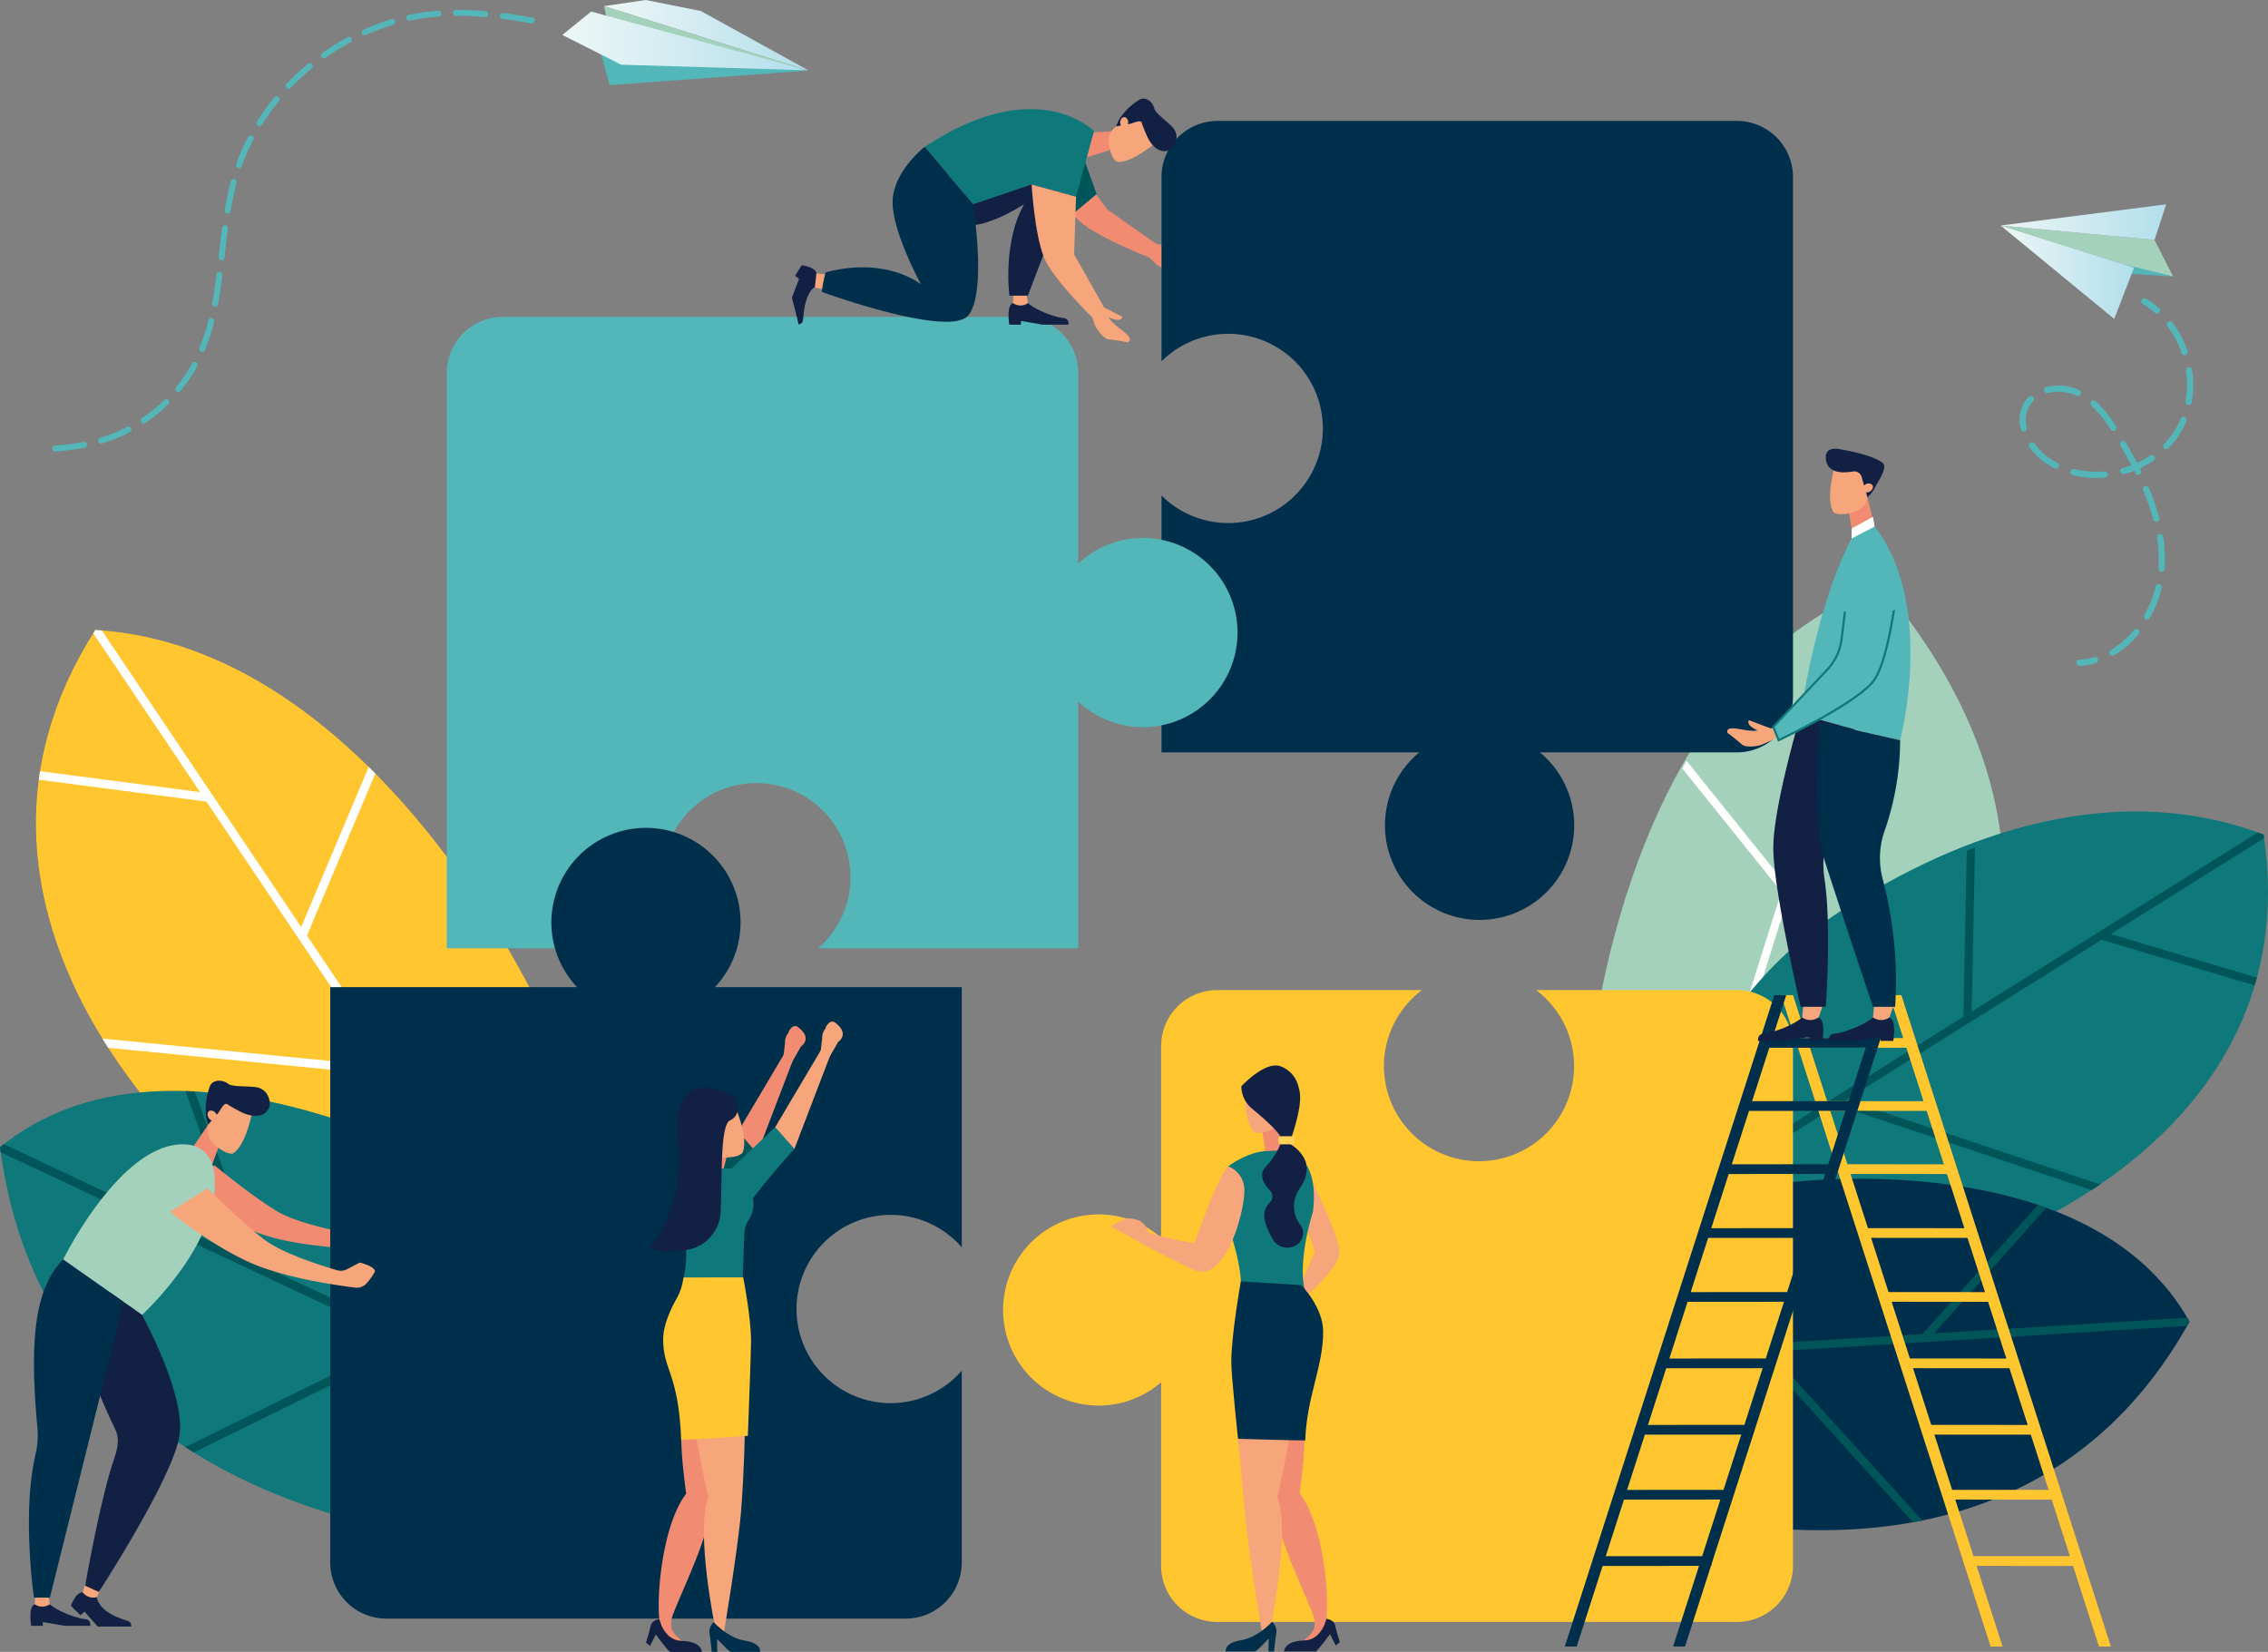 <svg xmlns="http://www.w3.org/2000/svg" xmlns:xlink="http://www.w3.org/1999/xlink" width="620.351" height="451.838" viewBox="0 0 620.351 451.838">
  <rect x="0" y="0" width="620.351" height="451.838" fill="#808080" stroke="none"/>
  <defs>
    <linearGradient id="linear-gradient" y1="0.5" x2="1" y2="0.5" gradientUnits="objectBoundingBox">
      <stop offset="0" stop-color="#eef7f6"/>
      <stop offset="1" stop-color="#b2deeb"/>
    </linearGradient>
  </defs>
  <g id="Grupo_10229" data-name="Grupo 10229" transform="translate(-40.13 -57.09)">
    <g id="Grupo_10153" data-name="Grupo 10153" transform="translate(324.233 101.535)">
      <path id="Trazado_19480" data-name="Trazado 19480" d="M243.838,89.521s6.135,10.827,11.249,15.548,21.9,11.032,21.9,11.032l-.086-4.254-14.333-10.062-9.442-12.827Z" transform="translate(-243.838 -88.958)" fill="#f18c72"/>
      <g id="Grupo_10152" data-name="Grupo 10152" transform="translate(28.567 21.383)">
        <path id="Trazado_19481" data-name="Trazado 19481" d="M268.88,105.993a7.336,7.336,0,0,0,3.488,2.116c2.177.787,7.184,1.1,5.685,3.054-2.443.576-5.245,1.544-5.245,1.544-1.513.2-3.761-1.038-5.015-2.078l-3.471-3.658s.273-2.432.265-2.549l1.057-.131A11.916,11.916,0,0,0,268.88,105.993Z" transform="translate(-264.321 -104.29)" fill="#f18c72"/>
        <path id="Trazado_19482" data-name="Trazado 19482" d="M269.172,106.912a1.79,1.79,0,0,0,.176.333c-.328.039-.65.1-.966.163-1.176-.283-2.36-.531-3.537-.8.252-.654.607-1.572.621-1.642l8.065.241s.4.964-1.219,1.449A8.048,8.048,0,0,1,269.172,106.912Z" transform="translate(-264.115 -104.023)" fill="#f18c72"/>
      </g>
    </g>
    <g id="Grupo_10157" data-name="Grupo 10157" transform="translate(40.13 229.408)">
      <g id="Grupo_10154" data-name="Grupo 10154" transform="translate(9.832)">
        <path id="Trazado_19483" data-name="Trazado 19483" d="M184.028,282.169s-45.338-97.09-120.607-101.523C14.572,257.038,91.49,324.469,91.49,324.469l88.783,29.973Z" transform="translate(-47.18 -180.646)" fill="#ffc630"/>
        <path id="Trazado_19484" data-name="Trazado 19484" d="M137.965,218.111l-18.46,43.784L64.972,180.785c-.593-.047-1.181-.1-1.778-.139-.191.3-.365.6-.554.9l29.208,43.442-43.771-5.722c-.066.416-.119.827-.177,1.24l-.144,1.1L93.6,227.594l48.674,72.4L65.133,292.4c.526.855,1.054,1.7,1.586,2.527l77.263,7.6,34.564,51.407,1.5.506.121-2.325-59.086-87.88,18.69-44.329Q138.877,219.005,137.965,218.111Z" transform="translate(-46.952 -180.646)" fill="#fff"/>
      </g>
      <g id="Grupo_10156" data-name="Grupo 10156" transform="translate(0 126.063)">
        <path id="Trazado_19485" data-name="Trazado 19485" d="M164.46,292.639s-77.776-44.162-124.33-6.2C55.955,408.071,211.791,396.53,211.791,396.53Z" transform="translate(-40.13 -271.036)" fill="#0f787a"/>
        <g id="Grupo_10155" data-name="Grupo 10155" transform="translate(0 0.056)">
          <path id="Trazado_19486" data-name="Trazado 19486" d="M40.13,286.423c.061.469.131.929.2,1.393l109.623,51.526L90.79,368.452q1.157.755,2.329,1.483l59.563-29.309L195.5,360.751l-1.512-3.319-83.361-39.183L93.377,271.182q-1.274-.067-2.552-.106l16.764,45.746L41.173,285.607c-.347.272-.7.533-1.042.813Z" transform="translate(-40.13 -271.076)" fill="#005558"/>
        </g>
      </g>
    </g>
    <g id="Grupo_10162" data-name="Grupo 10162" transform="translate(475.227 217.356)">
      <g id="Grupo_10158" data-name="Grupo 10158">
        <path id="Trazado_19487" data-name="Trazado 19487" d="M352.1,301.762S361.423,196.25,431.739,172c82.491,97.845-13.956,178.714-13.956,178.714Z" transform="translate(-352.104 -172.004)" fill="#a4d1bc"/>
        <path id="Trazado_19488" data-name="Trazado 19488" d="M424.65,172c.287.342.563.681.847,1.021l-35.908,114.1,68.361-29.869c-.029.833-.068,1.658-.116,2.482L388.7,289.943l-10.362,32.925-1.837-1.58,20.656-65.635h0l-27.09-33.706c.378-.711.757-1.423,1.149-2.13L397.963,253.1l25.367-80.608c.441-.159.873-.329,1.319-.484Z" transform="translate(-345.015 -172.004)" fill="#fff"/>
      </g>
      <g id="Grupo_10159" data-name="Grupo 10159" transform="translate(16.334 61.693)">
        <path id="Trazado_19489" data-name="Trazado 19489" d="M415.24,243.848c27.386-18.129,71.882-38.055,116.288-21.3,12.749,84.713-79.571,113.292-79.571,113.292l-88.141-8.309S369.244,274.3,415.24,243.848Z" transform="translate(-363.816 -216.239)" fill="#0f787a"/>
        <path id="Trazado_19490" data-name="Trazado 19490" d="M452.593,224.47l-.923,44.883,78.27-49c.53.188,1.06.365,1.589.565.05.333.084.658.131.989l-41.921,26.242,39.97,11.909c-.1.384-.216.759-.324,1.138l-.3,1-41.863-12.474-69.86,43.732L486.844,316.6c-.782.536-1.563,1.061-2.34,1.57l-69.591-23.176-49.608,31.053-1.49-.141.791-2.052,84.8-53.086.934-45.441Q451.464,224.891,452.593,224.47Z" transform="translate(-363.816 -214.614)" fill="#005558"/>
      </g>
      <g id="Grupo_10161" data-name="Grupo 10161" transform="translate(12.135 162.16)">
        <path id="Trazado_19491" data-name="Trazado 19491" d="M401.112,289.474S484.8,277.8,512.453,327.358c-30.54,54.962-83.6,61.115-125.76,55.259,1.232-8.827-3.19-18.045-10.258-23.784-3.692-9.856-9.053-19.266-14.051-28.175a26.39,26.39,0,0,0-1.579-2.45Z" transform="translate(-360.805 -288.276)" fill="#002f4c"/>
        <g id="Grupo_10160" data-name="Grupo 10160" transform="translate(4.197 7.143)">
          <path id="Trazado_19492" data-name="Trazado 19492" d="M365.012,335.471q-.6-1.086-1.2-2.162l74.455-4.59,31.55-35.321q1.142.385,2.277.8l-30.664,34.33,69.2-4.266c.211.36.428.711.632,1.078v0c-.218.391-.439.77-.658,1.156l-114.221,7.042,41.8,46.18q-1.28.259-2.563.491l-42.089-46.5Z" transform="translate(-363.814 -293.398)" fill="#005558"/>
        </g>
      </g>
    </g>
    <g id="Grupo_10169" data-name="Grupo 10169" transform="translate(587.338 112.981)">
      <g id="Grupo_10163" data-name="Grupo 10163">
        <path id="Trazado_19493" data-name="Trazado 19493" d="M474.6,105.265l5.083,10-10.675-2.436L432.49,101.32Z" transform="translate(-432.49 -95.526)" fill="#a4d1bb"/>
        <path id="Trazado_19494" data-name="Trazado 19494" d="M471.46,112.275l-18.135-1.127,4.444-2.259Z" transform="translate(-424.267 -92.539)" fill="#53b6b9"/>
        <path id="Trazado_19495" data-name="Trazado 19495" d="M474.6,106.9l3.174-9.739-45.284,5.794Z" transform="translate(-432.49 -97.165)" fill="url(#linear-gradient)"/>
        <path id="Trazado_19496" data-name="Trazado 19496" d="M432.49,101.32l36.518,11.507-5.443,14.039Z" transform="translate(-432.49 -95.526)" fill="url(#linear-gradient)"/>
      </g>
      <g id="Grupo_10168" data-name="Grupo 10168" transform="translate(5.195 25.688)">
        <g id="Grupo_10164" data-name="Grupo 10164" transform="translate(33.293)">
          <path id="Trazado_19497" data-name="Trazado 19497" d="M464.788,119.693a.835.835,0,0,0,.257-.2.853.853,0,0,0-.084-1.2,23.87,23.87,0,0,0-3.59-2.586.852.852,0,1,0-.863,1.47,22.124,22.124,0,0,1,3.333,2.4A.854.854,0,0,0,464.788,119.693Z" transform="translate(-460.087 -115.584)" fill="#53b6b9"/>
        </g>
        <g id="Grupo_10166" data-name="Grupo 10166" transform="translate(0 6.277)">
          <g id="Grupo_10165" data-name="Grupo 10165">
            <path id="Trazado_19498" data-name="Trazado 19498" d="M460.937,211.145a.853.853,0,0,1,.3-1.169,23.984,23.984,0,0,0,6.256-5.424.853.853,0,0,1,1.315,1.088,25.685,25.685,0,0,1-6.7,5.806.524.524,0,0,1-.049.025A.852.852,0,0,1,460.937,211.145Zm9.721-9.565a.852.852,0,0,1-.319-1.163,30.577,30.577,0,0,0,3.095-7.765.853.853,0,1,1,1.656.41,32.162,32.162,0,0,1-3.268,8.2.836.836,0,0,1-.354.339A.854.854,0,0,1,470.658,201.581ZM475,188.607a.855.855,0,0,1-.792-.911l.025-.385a39.355,39.355,0,0,0-.42-8.018.853.853,0,0,1,1.688-.255,41.226,41.226,0,0,1,.435,8.365l-.025.413a.855.855,0,0,1-.911.791Zm-1.184-13.67a.854.854,0,0,1-1.043-.607,62.136,62.136,0,0,0-2.77-8.032.853.853,0,0,1,1.573-.66,63.579,63.579,0,0,1,2.845,8.254.854.854,0,0,1-.438.979A.928.928,0,0,1,473.819,174.937Zm-4.8-12.906a.854.854,0,0,1-1.142-.389c-.1-.215-.212-.43-.319-.643a28.672,28.672,0,0,1-2.759.919.853.853,0,0,1-.456-1.644c.824-.229,1.637-.5,2.434-.8-.887-1.7-1.862-3.46-2.965-5.358a.852.852,0,0,1,1.474-.856c1.145,1.968,2.153,3.792,3.068,5.552a25.757,25.757,0,0,0,3.552-1.982.853.853,0,1,1,.948,1.418,27.576,27.576,0,0,1-3.725,2.084c.095.187.187.374.279.561a.852.852,0,0,1-.379,1.137Zm6.739-7.178a.851.851,0,0,1-.017-1.2,21.491,21.491,0,0,0,4.527-6.887.853.853,0,0,1,1.577.648,23.128,23.128,0,0,1-4.883,7.428.832.832,0,0,1-.225.165A.849.849,0,0,1,475.762,154.853Zm-16.2,8.01a26.634,26.634,0,0,1-8.834-.689.853.853,0,1,1,.418-1.654,24.929,24.929,0,0,0,8.27.643.853.853,0,0,1,.459,1.611A.843.843,0,0,1,459.566,162.862Zm22.772-19.895a.856.856,0,0,1-.693-.987,25.874,25.874,0,0,0,.078-8.308.853.853,0,0,1,1.688-.251,27.576,27.576,0,0,1-.085,8.853.852.852,0,0,1-.987.693ZM445.724,160.29a22.084,22.084,0,0,1-2-1.159,18.231,18.231,0,0,1-4.823-4.607.853.853,0,0,1,1.386-1,16.49,16.49,0,0,0,4.365,4.171,20.5,20.5,0,0,0,1.851,1.072.852.852,0,1,1-.777,1.517Zm15.433-10.566a31.685,31.685,0,0,0-5.27-6.5.853.853,0,1,1,1.144-1.266,33.306,33.306,0,0,1,5.562,6.844.854.854,0,0,1-.257,1.18c-.024.015-.05.029-.075.043A.854.854,0,0,1,461.157,149.724Zm20.461-20.387a.855.855,0,0,1-1.084-.53,27.129,27.129,0,0,0-1.483-3.5,26.119,26.119,0,0,0-2.4-3.851.853.853,0,0,1,1.363-1.025,27.669,27.669,0,0,1,2.556,4.1,29.228,29.228,0,0,1,1.576,3.724.854.854,0,0,1-.42,1.036A.9.9,0,0,1,481.618,129.337Zm-44.043,20.882a.852.852,0,0,1-1.033-.621,9.47,9.47,0,0,1,.7-6.8,8.63,8.63,0,0,1,1.456-2,.853.853,0,0,1,1.223,1.19,6.943,6.943,0,0,0-1.17,1.609,7.7,7.7,0,0,0-.554,5.594.858.858,0,0,1-.621,1.035Zm14.26-9.743a12.2,12.2,0,0,0-7.855-.741.853.853,0,0,1-.42-1.654,13.78,13.78,0,0,1,8.99.847.851.851,0,0,1,.416,1.131.85.85,0,0,1-1.131.417Z" transform="translate(-436.215 -120.085)" fill="#53b6b9"/>
          </g>
        </g>
        <g id="Grupo_10167" data-name="Grupo 10167" transform="translate(15.593 98.135)">
          <path id="Trazado_19499" data-name="Trazado 19499" d="M452.833,187.563a.854.854,0,0,0-.622-1.582,18.24,18.24,0,0,1-4.01.676.853.853,0,1,0,.094,1.7,20.046,20.046,0,0,0,4.385-.736A.926.926,0,0,0,452.833,187.563Z" transform="translate(-447.395 -185.949)" fill="#53b6b9"/>
        </g>
      </g>
    </g>
    <g id="Grupo_10172" data-name="Grupo 10172" transform="translate(54.376 57.09)">
      <g id="Grupo_10170" data-name="Grupo 10170" transform="translate(139.555)">
        <path id="Trazado_19500" data-name="Trazado 19500" d="M214.6,76.4l-29.526-16.3L170,57.09l-11.391,1.675Z" transform="translate(-147.172 -57.09)" fill="url(#linear-gradient)"/>
        <path id="Trazado_19501" data-name="Trazado 19501" d="M214.6,75.928l-55.29-14.213-.7-3.424" transform="translate(-147.172 -56.616)" fill="#a4d1bb"/>
        <path id="Trazado_19502" data-name="Trazado 19502" d="M157.978,67.548l.071.115,2.32,8.584,54.337-3.969Z" transform="translate(-147.42 -52.963)" fill="#53b6b9"/>
        <path id="Trazado_19503" data-name="Trazado 19503" d="M150.408,65.753l7.889-6.4,59.178,16.068L166.533,73.9Z" transform="translate(-150.408 -56.198)" fill="url(#linear-gradient)"/>
      </g>
      <g id="Grupo_10171" data-name="Grupo 10171" transform="translate(0 2.731)">
        <path id="Trazado_19504" data-name="Trazado 19504" d="M61.956,143.165a41.275,41.275,0,0,0,5.319-2.308.8.8,0,0,1,.741,1.427,43.063,43.063,0,0,1-5.526,2.4q-1.021.362-2.052.668a.8.8,0,1,1-.462-1.537Q60.971,143.513,61.956,143.165Z" transform="translate(-46.769 -26.798)" fill="#53b6b9"/>
        <path id="Trazado_19505" data-name="Trazado 19505" d="M139.08,59.651c2.506.322,5.117.734,7.977,1.262a.8.8,0,0,1-.291,1.58c-2.833-.523-5.413-.932-7.89-1.248a.819.819,0,0,1-.377-.152.8.8,0,0,1,.58-1.442Z" transform="translate(-15.682 -58.814)" fill="#53b6b9"/>
        <path id="Trazado_19506" data-name="Trazado 19506" d="M129.31,60.5a.8.8,0,0,1,.471-1.449c2.576-.024,5.3.085,8.1.319a.8.8,0,0,1-.134,1.6c-2.747-.229-5.421-.335-7.951-.312A.8.8,0,0,1,129.31,60.5Z" transform="translate(-19.309 -59.049)" fill="#53b6b9"/>
        <path id="Trazado_19507" data-name="Trazado 19507" d="M74.179,135.609a.792.792,0,0,1,1.135.014.8.8,0,0,1-.015,1.135,44.666,44.666,0,0,1-6.339,5.149.8.8,0,0,1-.926-.021.774.774,0,0,1-.188-.2.8.8,0,0,1,.219-1.114A43.243,43.243,0,0,0,74.179,135.609Z" transform="translate(-43.491 -28.925)" fill="#53b6b9"/>
        <path id="Trazado_19508" data-name="Trazado 19508" d="M74.805,136.141a.8.8,0,0,1-.112-1.131q.68-.833,1.322-1.695a41.73,41.73,0,0,0,3.085-4.827.8.8,0,0,1,1.089-.321.812.812,0,0,1,.321,1.091,43.168,43.168,0,0,1-3.2,5.012q-.663.9-1.371,1.757a.8.8,0,0,1-1.1.137Z" transform="translate(-40.807 -31.809)" fill="#53b6b9"/>
        <path id="Trazado_19509" data-name="Trazado 19509" d="M79.711,128.655a.867.867,0,0,1-.173-.1.8.8,0,0,1-.264-.951,54.788,54.788,0,0,0,2.443-7.519.8.8,0,0,1,1.558.392,55.826,55.826,0,0,1-2.517,7.738A.8.8,0,0,1,79.711,128.655Z" transform="translate(-38.951 -35.199)" fill="#53b6b9"/>
        <path id="Trazado_19510" data-name="Trazado 19510" d="M96.573,77.291q-1,1.224-1.946,2.5c-.947,1.279-1.852,2.6-2.688,3.936a.8.8,0,0,1-1.109.254l-.052-.035a.8.8,0,0,1-.2-1.071c.858-1.368,1.785-2.727,2.757-4.039q.964-1.3,2-2.559a.764.764,0,0,1,1.131-.11A.8.8,0,0,1,96.573,77.291Z" transform="translate(-34.514 -52.375)" fill="#53b6b9"/>
        <path id="Trazado_19511" data-name="Trazado 19511" d="M91.164,84.816a58.607,58.607,0,0,0-3.184,7.247.8.8,0,0,1-1.028.484.793.793,0,0,1-.206-.11.8.8,0,0,1-.276-.916,59.907,59.907,0,0,1,3.27-7.449.8.8,0,1,1,1.424.745Z" transform="translate(-36.106 -49.344)" fill="#53b6b9"/>
        <path id="Trazado_19512" data-name="Trazado 19512" d="M103.312,70.9A65.156,65.156,0,0,0,97.5,76.29a.8.8,0,0,1-1.059.092.882.882,0,0,1-.078-.066.8.8,0,0,1-.027-1.135,66.96,66.96,0,0,1,5.958-5.527.8.8,0,0,1,1.021,1.243Z" transform="translate(-32.282 -54.936)" fill="#53b6b9"/>
        <path id="Trazado_19513" data-name="Trazado 19513" d="M112.211,65.158a.8.8,0,0,1-.8-.089.791.791,0,0,1-.257-.321.8.8,0,0,1,.41-1.059,63.58,63.58,0,0,1,7.63-2.809.8.8,0,0,1,.456,1.541A61.957,61.957,0,0,0,112.211,65.158Z" transform="translate(-26.374 -58.339)" fill="#53b6b9"/>
        <path id="Trazado_19514" data-name="Trazado 19514" d="M83.714,110.835a.8.8,0,0,1-.706-.89l.113-1.01c.266-2.329.533-4.66.84-6.982a.8.8,0,0,1,1.594.212c-.307,2.311-.572,4.632-.835,6.951l-.116,1.011A.8.8,0,0,1,83.714,110.835Z" transform="translate(-37.456 -42.391)" fill="#53b6b9"/>
        <path id="Trazado_19515" data-name="Trazado 19515" d="M104.348,70.031a.8.8,0,0,1-.941-.011.767.767,0,0,1-.179-.183.8.8,0,0,1,.194-1.119,66.38,66.38,0,0,1,6.915-4.27.8.8,0,0,1,.759,1.417A64.4,64.4,0,0,0,104.348,70.031Z" transform="translate(-29.532 -56.955)" fill="#53b6b9"/>
        <path id="Trazado_19516" data-name="Trazado 19516" d="M83.842,110.415a.8.8,0,0,1,.7.9c-.393,3.128-.782,5.668-1.218,7.99a.8.8,0,0,1-.939.64.78.78,0,0,1-.329-.144.8.8,0,0,1-.312-.794c.431-2.29.814-4.8,1.2-7.894A.8.8,0,0,1,83.842,110.415Z" transform="translate(-37.959 -38.779)" fill="#53b6b9"/>
        <path id="Trazado_19517" data-name="Trazado 19517" d="M58.952,143.765a.8.8,0,1,1,.31,1.576,64.807,64.807,0,0,1-8.057,1.04.8.8,0,0,1-.858-.745.8.8,0,0,1,.745-.858A63.877,63.877,0,0,0,58.952,143.765Z" transform="translate(-50.344 -25.621)" fill="#53b6b9"/>
        <path id="Trazado_19518" data-name="Trazado 19518" d="M86.877,92.235a.8.8,0,0,1,.568.985c-.633,2.363-1.176,4.906-1.657,7.777a.8.8,0,0,1-1.584-.266c.49-2.922,1.043-5.514,1.69-7.926A.8.8,0,0,1,86.877,92.235Z" transform="translate(-36.986 -45.963)" fill="#53b6b9"/>
        <path id="Trazado_19519" data-name="Trazado 19519" d="M125.708,59.47c.939-.112,1.877-.2,2.817-.273a.8.8,0,0,1,.121,1.6q-1.377.1-2.749.265c-1.7.2-3.411.484-5.095.841a.8.8,0,0,1-.332-1.572C122.2,59.968,123.963,59.678,125.708,59.47Z" transform="translate(-22.92 -58.991)" fill="#53b6b9"/>
      </g>
    </g>
    <path id="Trazado_19520" data-name="Trazado 19520" d="M382.626,251.268a26.006,26.006,0,1,1-31.205,0h-56a15.351,15.351,0,0,0-15.351,15.351v52.368a26.139,26.139,0,1,0,0,39.571v50.191a15.35,15.35,0,0,0,15.351,15.35h142.13a15.35,15.35,0,0,0,15.351-15.35V266.619a15.351,15.351,0,0,0-15.351-15.351Z" transform="translate(77.65 76.634)" fill="#ffc630"/>
    <path id="Trazado_19521" data-name="Trazado 19521" d="M425.3,80.805H283.279a15.351,15.351,0,0,0-15.351,15.351v50.407a25.881,25.881,0,1,1,0,36.707v70.259h70.5a25.881,25.881,0,1,0,33.006,0H425.3a15.351,15.351,0,0,0,15.351-15.351V96.156A15.351,15.351,0,0,0,425.3,80.805Z" transform="translate(89.902 9.359)" fill="#002f4c"/>
    <path id="Trazado_19522" data-name="Trazado 19522" d="M321.143,179.885a25.783,25.783,0,0,0-20.669,6.852v-52.15a15.351,15.351,0,0,0-15.351-15.351H143.1a15.351,15.351,0,0,0-15.351,15.351V291.959h67.811a25.749,25.749,0,1,1,33.755,0h71.157v-67.5a25.872,25.872,0,1,0,20.669-44.572Z" transform="translate(34.58 24.526)" fill="#53b6b9"/>
    <g id="Grupo_10179" data-name="Grupo 10179" transform="translate(256.733 84.065)">
      <g id="Grupo_10174" data-name="Grupo 10174" transform="translate(79.081)">
        <path id="Trazado_19523" data-name="Trazado 19523" d="M259.828,88.106,253.7,89.947,252.142,83.3l9.95-.527Z" transform="translate(-252.142 -73.93)" fill="#f18c72"/>
        <g id="Grupo_10173" data-name="Grupo 10173" transform="translate(7.572 4.83)">
          <path id="Trazado_19524" data-name="Trazado 19524" d="M258.547,90.778a3.428,3.428,0,0,0,1.219,1.541c3.978.668,11-5.477,11-5.477l-.148-3.961L266.035,79.9l-5.556,2.3A4.871,4.871,0,0,0,257.6,85.82h0A9.508,9.508,0,0,0,258.547,90.778Z" transform="translate(-257.572 -79.895)" fill="#f7a57a"/>
        </g>
        <path id="Trazado_19525" data-name="Trazado 19525" d="M262.679,83.362c1.022-.194,3.075-1.3,3.357-.3.205.731,1.194,3.1,1.559,3.887.869,1.866,3.149,4.853,5.99,3.53a4.041,4.041,0,0,0,.736-6.367c-1.675-1.721-4.531-3.708-4.819-4.9-.484-2-2.407-3.325-3.948-2.576a17.137,17.137,0,0,0-4.947,4.386,9.617,9.617,0,0,0-1.57,3h0Z" transform="translate(-249.421 -76.432)" fill="#122043"/>
        <path id="Trazado_19526" data-name="Trazado 19526" d="M261.278,80.133a1.551,1.551,0,0,1,.654,1.812c-.2.756-.816,1.17-1.377.925a1.549,1.549,0,0,1-.656-1.812C260.1,80.3,260.716,79.889,261.278,80.133Z" transform="translate(-249.105 -74.999)" fill="#f7a57a"/>
      </g>
      <path id="Trazado_19527" data-name="Trazado 19527" d="M254.284,89l3.086,8.584L249.708,104V89Z" transform="translate(-174.021 -71.47)" fill="#005558"/>
      <g id="Grupo_10175" data-name="Grupo 10175" transform="translate(59.251 52.18)">
        <path id="Trazado_19528" data-name="Trazado 19528" d="M243.245,116.537s2.572,2.385,8.434,3.879c1.29.328,2.681-.112,2.681,2.018h-7.113l-5.916-1.024v1.024h-3.2s-.89-5.226.976-5.9Z" transform="translate(-237.923 -112.784)" fill="#122043"/>
        <path id="Trazado_19529" data-name="Trazado 19529" d="M242.281,113.846l.628,3.753h0a3.611,3.611,0,0,1-3.915.131l-.219-.131.318-3.753Z" transform="translate(-237.587 -113.846)" fill="#f7a57a"/>
      </g>
      <g id="Grupo_10176" data-name="Grupo 10176" transform="translate(5.464 47.754)">
        <path id="Trazado_19530" data-name="Trazado 19530" d="M203.208,115.192l-3.45-.682h0a3.375,3.375,0,0,1,.3-3.647l.145-.19,3.482.4Z" transform="translate(-199.357 -110.673)" fill="#f7a57a"/>
      </g>
      <path id="Trazado_19531" data-name="Trazado 19531" d="M232.342,105.327s4.448-.179,13.237-5.608c-5.945,10.585-4.007,25-4.007,25h5.04l12.407-32.5-29.726-1.545v14.993Z" transform="translate(-182.078 -70.812)" fill="#122043"/>
      <path id="Trazado_19532" data-name="Trazado 19532" d="M267.778,84.514s-15.51-16.065-46.269,4.272l13.182,15.741L250.717,99.1l12.149,3.361Z" transform="translate(-185.15 -75.62)" fill="#0f787a"/>
      <g id="Grupo_10178" data-name="Grupo 10178" transform="translate(65.567 23.479)">
        <path id="Trazado_19533" data-name="Trazado 19533" d="M242.452,93.267s.775,13.442,3.361,19.9,15.128,18.354,15.128,18.354l1.752-3.877L254.085,112.4l.516-15.768Z" transform="translate(-242.452 -93.267)" fill="#f7a57a"/>
        <g id="Grupo_10177" data-name="Grupo 10177" transform="translate(15.677 31.317)">
          <path id="Trazado_19534" data-name="Trazado 19534" d="M258.228,118.988a7.342,7.342,0,0,0,2.238,3.411c1.628,1.647,6.014,4.081,3.819,5.2-2.455-.531-5.4-.862-5.4-.862-1.453-.469-2.948-2.556-3.633-4.035l-1.559-4.8s1.293-2.078,1.336-2.187l1.01.336A11.889,11.889,0,0,0,258.228,118.988Z" transform="translate(-253.693 -115.722)" fill="#f7a57a"/>
          <path id="Trazado_19535" data-name="Trazado 19535" d="M257.971,119.933a1.922,1.922,0,0,0,.014.377c-.312-.106-.626-.192-.943-.269-.939-.761-1.9-1.494-2.848-2.244.51-.481,1.225-1.158,1.266-1.215l7.178,3.689s-.056,1.04-1.725.782A8.024,8.024,0,0,1,257.971,119.933Z" transform="translate(-253.495 -115.383)" fill="#f7a57a"/>
        </g>
      </g>
      <path id="Trazado_19536" data-name="Trazado 19536" d="M229.482,85.872s-8.272,6.357-8.789,14.45,7.754,23.213,7.754,23.213-9.259-7.749-26.084-3.31a34.138,34.138,0,0,0-1.056,5.354s34.9,12.708,40.064,6.413,1.293-30.378,1.293-30.378Z" transform="translate(-193.123 -72.706)" fill="#002f4c"/>
      <path id="Trazado_19537" data-name="Trazado 19537" d="M201.712,115.126s-2.605.807-3.2,8.6c-.123,1.6-.672,1.206-1.241,1.625-.523-2.4-1.831-7.383-1.831-7.383l1.955-5.137-1.1-.833,1.817-2.886s3.621.377,4.045,2.178C201.969,112.893,201.712,115.126,201.712,115.126Z" transform="translate(-195.439 -63.535)" fill="#122043"/>
    </g>
    <g id="Grupo_10204" data-name="Grupo 10204" transform="translate(468.134 329.287)">
      <g id="Grupo_10191" data-name="Grupo 10191" transform="translate(59.167)">
        <g id="Grupo_10180" data-name="Grupo 10180" transform="translate(29.632)">
          <path id="Trazado_19538" data-name="Trazado 19538" d="M468,430.418,410.689,252.261h3.263L471.26,430.418Z" transform="translate(-410.689 -252.261)" fill="#ffc630"/>
        </g>
        <g id="Grupo_10181" data-name="Grupo 10181">
          <path id="Trazado_19539" data-name="Trazado 19539" d="M446.75,430.418,389.442,252.261h3.263l57.308,178.157Z" transform="translate(-389.442 -252.261)" fill="#ffc630"/>
        </g>
        <g id="Grupo_10182" data-name="Grupo 10182" transform="translate(16.513 46.248)">
          <path id="Trazado_19540" data-name="Trazado 19540" d="M432.512,285.439V288.1l-30.7-.017-.525-2.656Z" transform="translate(-401.282 -285.422)" fill="#ffc630"/>
        </g>
        <g id="Grupo_10183" data-name="Grupo 10183" transform="translate(10.165 28.986)">
          <path id="Trazado_19541" data-name="Trazado 19541" d="M427.96,273.062v2.656l-30.7-.017-.525-2.656Z" transform="translate(-396.731 -273.044)" fill="#ffc630"/>
        </g>
        <g id="Grupo_10184" data-name="Grupo 10184" transform="translate(4.916 11.723)">
          <path id="Trazado_19542" data-name="Trazado 19542" d="M424.2,260.684v2.656l-30.7-.017-.525-2.656Z" transform="translate(-392.967 -260.667)" fill="#ffc630"/>
        </g>
        <g id="Grupo_10185" data-name="Grupo 10185" transform="translate(22.106 63.733)">
          <path id="Trazado_19543" data-name="Trazado 19543" d="M436.522,297.976v2.656l-30.7-.017-.525-2.656Z" transform="translate(-405.292 -297.959)" fill="#ffc630"/>
        </g>
        <g id="Grupo_10186" data-name="Grupo 10186" transform="translate(27.354 81.216)">
          <path id="Trazado_19544" data-name="Trazado 19544" d="M440.285,310.512v2.656l-30.7-.017-.525-2.656Z" transform="translate(-409.056 -310.495)" fill="#ffc630"/>
        </g>
        <g id="Grupo_10187" data-name="Grupo 10187" transform="translate(34.025 99.382)">
          <path id="Trazado_19545" data-name="Trazado 19545" d="M443.827,323.536l1.241,2.657-30.7-.017-.525-2.656Z" transform="translate(-413.839 -323.52)" fill="#ffc630"/>
        </g>
        <g id="Grupo_10188" data-name="Grupo 10188" transform="translate(39.781 117.547)">
          <path id="Trazado_19546" data-name="Trazado 19546" d="M447.955,336.561l1.241,2.657-30.7-.017-.525-2.656Z" transform="translate(-417.966 -336.545)" fill="#ffc630"/>
        </g>
        <g id="Grupo_10189" data-name="Grupo 10189" transform="translate(45.173 135.307)">
          <path id="Trazado_19547" data-name="Trazado 19547" d="M451.82,349.3l1.241,2.657-30.7-.017-.525-2.656Z" transform="translate(-421.832 -349.279)" fill="#ffc630"/>
        </g>
        <g id="Grupo_10190" data-name="Grupo 10190" transform="translate(49.639 153.455)">
          <path id="Trazado_19548" data-name="Trazado 19548" d="M455.023,362.308l1.241,2.657-30.7-.017-.525-2.656Z" transform="translate(-425.034 -362.292)" fill="#ffc630"/>
        </g>
      </g>
      <g id="Grupo_10203" data-name="Grupo 10203">
        <g id="Grupo_10192" data-name="Grupo 10192">
          <path id="Trazado_19549" data-name="Trazado 19549" d="M350.282,430.418,407.59,252.261h-3.264L347.018,430.418Z" transform="translate(-347.018 -252.261)" fill="#002f4c"/>
        </g>
        <g id="Grupo_10193" data-name="Grupo 10193" transform="translate(29.632)">
          <path id="Trazado_19550" data-name="Trazado 19550" d="M371.529,430.418l57.308-178.157h-3.263L368.265,430.418Z" transform="translate(-368.265 -252.261)" fill="#002f4c"/>
        </g>
        <g id="Grupo_10194" data-name="Grupo 10194" transform="translate(42.461 46.248)">
          <path id="Trazado_19551" data-name="Trazado 19551" d="M377.464,285.439V288.1l30.7-.017.525-2.656Z" transform="translate(-377.464 -285.422)" fill="#002f4c"/>
        </g>
        <g id="Grupo_10195" data-name="Grupo 10195" transform="translate(48.809 28.986)">
          <path id="Trazado_19552" data-name="Trazado 19552" d="M382.015,273.062v2.656l30.7-.017.525-2.656Z" transform="translate(-382.015 -273.044)" fill="#002f4c"/>
        </g>
        <g id="Grupo_10196" data-name="Grupo 10196" transform="translate(54.058 11.723)">
          <path id="Trazado_19553" data-name="Trazado 19553" d="M385.779,260.684v2.656l30.7-.017.525-2.656Z" transform="translate(-385.779 -260.667)" fill="#002f4c"/>
        </g>
        <g id="Grupo_10197" data-name="Grupo 10197" transform="translate(36.868 63.733)">
          <path id="Trazado_19554" data-name="Trazado 19554" d="M373.454,297.976v2.656l30.7-.017.525-2.656Z" transform="translate(-373.454 -297.959)" fill="#002f4c"/>
        </g>
        <g id="Grupo_10198" data-name="Grupo 10198" transform="translate(31.62 81.216)">
          <path id="Trazado_19555" data-name="Trazado 19555" d="M369.69,310.512v2.656l30.7-.017.525-2.656Z" transform="translate(-369.69 -310.495)" fill="#002f4c"/>
        </g>
        <g id="Grupo_10199" data-name="Grupo 10199" transform="translate(24.949 99.382)">
          <path id="Trazado_19556" data-name="Trazado 19556" d="M366.148,323.536l-1.241,2.657,30.7-.017.525-2.656Z" transform="translate(-364.907 -323.52)" fill="#002f4c"/>
        </g>
        <g id="Grupo_10200" data-name="Grupo 10200" transform="translate(19.193 117.547)">
          <path id="Trazado_19557" data-name="Trazado 19557" d="M362.021,336.561l-1.241,2.657,30.7-.017.525-2.656Z" transform="translate(-360.78 -336.545)" fill="#002f4c"/>
        </g>
        <g id="Grupo_10201" data-name="Grupo 10201" transform="translate(13.802 135.307)">
          <path id="Trazado_19558" data-name="Trazado 19558" d="M358.155,349.3l-1.241,2.657,30.7-.017.525-2.656Z" transform="translate(-356.914 -349.279)" fill="#002f4c"/>
        </g>
        <g id="Grupo_10202" data-name="Grupo 10202" transform="translate(9.335 153.455)">
          <path id="Trazado_19559" data-name="Trazado 19559" d="M354.952,362.308l-1.241,2.657,30.7-.017.525-2.656Z" transform="translate(-353.711 -362.292)" fill="#002f4c"/>
        </g>
      </g>
    </g>
    <g id="Grupo_10212" data-name="Grupo 10212" transform="translate(512.572 179.822)">
      <g id="Grupo_10211" data-name="Grupo 10211">
        <g id="Grupo_10205" data-name="Grupo 10205" transform="translate(8.401 151.48)">
          <path id="Trazado_19560" data-name="Trazado 19560" d="M397,256.634s-2.8,2.594-9.174,4.219c-1.4.358-2.918-.12-2.918,2.2h7.739l6.436-1.113v1.113h3.477s.968-5.686-1.063-6.415Z" transform="translate(-384.905 -252.55)" fill="#122043"/>
          <path id="Trazado_19561" data-name="Trazado 19561" d="M393.967,253.706l-.392,4.084h0a3.932,3.932,0,0,0,4.259.144l.238-.144,1.445-4.084Z" transform="translate(-381.483 -253.706)" fill="#f7a57a"/>
        </g>
        <g id="Grupo_10206" data-name="Grupo 10206" transform="translate(27.772 151.48)">
          <path id="Trazado_19562" data-name="Trazado 19562" d="M410.886,256.634s-2.8,2.594-9.174,4.219c-1.4.358-2.918-.12-2.918,2.2h7.739l6.436-1.113v1.113h3.477s.968-5.686-1.063-6.415Z" transform="translate(-398.794 -252.55)" fill="#122043"/>
          <path id="Trazado_19563" data-name="Trazado 19563" d="M407.856,253.706l-.392,4.084h0a3.932,3.932,0,0,0,4.259.144l.238-.144,1.443-4.084Z" transform="translate(-395.372 -253.706)" fill="#f7a57a"/>
        </g>
        <g id="Grupo_10208" data-name="Grupo 10208" transform="translate(26.956)">
          <path id="Trazado_19564" data-name="Trazado 19564" d="M402.739,158.611l1.091,6.665,5.938-2.652-1.958-8Z" transform="translate(-396.421 -141.33)" fill="#f18c72"/>
          <g id="Grupo_10207" data-name="Grupo 10207" transform="translate(1.176 2.95)">
            <path id="Trazado_19565" data-name="Trazado 19565" d="M402.036,162.155a3.587,3.587,0,0,1-2-.476c-2.393-3.48.332-12.863.332-12.863l3.826-1.609,4.86,3.031.276,6.287a5.1,5.1,0,0,1-2.17,4.337h0A9.964,9.964,0,0,1,402.036,162.155Z" transform="translate(-399.052 -147.207)" fill="#f7a57a"/>
          </g>
          <path id="Trazado_19566" data-name="Trazado 19566" d="M408.037,152.885a2.1,2.1,0,0,0-2.37-1.566,16.734,16.734,0,0,1-2.628.238c-2.155,0-4.831-.844-4.831-4.124s4.029-2.156,4.029-2.156,8.28,1.255,11.486,3.66c1.535,1.149-1.032,4.8-1.973,6.633a10.055,10.055,0,0,1-2.153,2.816h0Z" transform="translate(-398.209 -145.092)" fill="#122043"/>
          <path id="Trazado_19567" data-name="Trazado 19567" d="M407.97,152.182a1.623,1.623,0,0,0-2.008.18c-.629.523-.75,1.291-.269,1.715a1.623,1.623,0,0,0,2.008-.178C408.33,153.374,408.45,152.606,407.97,152.182Z" transform="translate(-395.372 -142.401)" fill="#f7a57a"/>
        </g>
        <path id="Trazado_19568" data-name="Trazado 19568" d="M407.563,163.013s-8.938,14.673-14.284,48.752c10.768,3.385,27.218,7.042,27.218,7.042s9.721-36.939-7-58.446A8.841,8.841,0,0,0,407.563,163.013Z" transform="translate(-373.199 -139.066)" fill="#53b6b9"/>
        <path id="Trazado_19569" data-name="Trazado 19569" d="M395.4,197.218s-7.485,25.122-7.485,36.5,7.485,43.453,7.485,43.453h6.876s1.608-22.44-.368-35.041a25.488,25.488,0,0,1,.745-11.089c3.687-12.634,7.62-29.717,7.62-29.717Z" transform="translate(-375.317 -124.52)" fill="#122043"/>
        <path id="Trazado_19570" data-name="Trazado 19570" d="M397.123,198.657s-1.939,27.281,1.166,37.113S411.766,276.6,411.766,276.6h6.075a109.388,109.388,0,0,0-3.368-34.787,22.513,22.513,0,0,1,.439-13.212,76.028,76.028,0,0,0,4.3-24.909Z" transform="translate(-371.918 -123.952)" fill="#002f4c"/>
        <g id="Grupo_10209" data-name="Grupo 10209" transform="translate(0 74.266)">
          <path id="Trazado_19571" data-name="Trazado 19571" d="M388.945,200.036a7.024,7.024,0,0,1-3.86.6c-2.215-.1-6.757-1.66-6.148.621,1.953,1.4,4.075,3.286,4.075,3.286,1.264.734,3.708.459,5.2,0l4.41-1.966s.648-2.251.7-2.353l-.887-.5A11.333,11.333,0,0,1,388.945,200.036Z" transform="translate(-378.881 -197.8)" fill="#f7a57a"/>
          <path id="Trazado_19572" data-name="Trazado 19572" d="M386.441,201.445a1.853,1.853,0,0,1-.278.23c.276.155.54.324.795.5,1.144.18,2.282.395,3.422.587.015-.671.038-1.612.052-1.679l-7.224-2.739s-.7.707.548,1.728A7.693,7.693,0,0,0,386.441,201.445Z" transform="translate(-377.251 -198.342)" fill="#f7a57a"/>
        </g>
        <path id="Trazado_19573" data-name="Trazado 19573" d="M408.591,170.693l-2,16.34a14.944,14.944,0,0,1-3.961,8.433l-14.716,15.6,1.457,3.657s22.171-10.45,26.25-16.64,6.12-25.063,6.12-25.063Z" transform="translate(-375.317 -134.988)" fill="#53b6b9"/>
        <g id="Grupo_10210" data-name="Grupo 10210" transform="translate(12.255 43.957)">
          <path id="Trazado_19574" data-name="Trazado 19574" d="M420.677,176.975c-.957,6.054-2.7,14.817-5.2,18.617-3.74,5.676-23.27,15.167-25.85,16.4l-1.275-3.194,14.591-15.471a15.136,15.136,0,0,0,4.036-8.6l.9-7.323c-.185-.1-.367-.215-.547-.329l-.929,7.581a14.545,14.545,0,0,1-3.883,8.269L387.8,208.536l-.128.135,1.641,4.117.28-.133c.909-.428,22.294-10.556,26.37-16.741,2.658-4.033,4.436-13.206,5.376-19.3Q421.012,176.8,420.677,176.975Z" transform="translate(-387.668 -176.61)" fill="#0f787a"/>
        </g>
      </g>
      <path id="Trazado_19575" data-name="Trazado 19575" d="M403.273,161.657l5.829-3.214.455,2.674-6.284,3.261Z" transform="translate(-369.254 -139.822)" fill="#fff"/>
    </g>
    <g id="Grupo_10218" data-name="Grupo 10218" transform="translate(48.045 352.685)">
      <path id="Trazado_19576" data-name="Trazado 19576" d="M84.9,285.625s10.59,8.733,17.239,12.651c5.428,3.2,16.453,5.414,20.323,6.121a3.477,3.477,0,0,0,2.535-.519l3.342-2.2s3.711-.3,4.378,2.061a16.919,16.919,0,0,1-1.948,3.428,3.644,3.644,0,0,1-3.018,1.462c-4.8-.11-18.687-.682-28.27-3.626-11.751-3.612-24.142-11.956-24.142-11.956Z" transform="translate(-34.151 -262.492)" fill="#f18c72"/>
      <g id="Grupo_10217" data-name="Grupo 10217">
        <g id="Grupo_10214" data-name="Grupo 10214" transform="translate(43.077)">
          <path id="Trazado_19577" data-name="Trazado 19577" d="M85.79,283.018,83.4,289.467l-6.71-2.968,5.99-8.875Z" transform="translate(-76.692 -265.65)" fill="#f18c72"/>
          <g id="Grupo_10213" data-name="Grupo 10213" transform="translate(5.783 4.733)">
            <path id="Trazado_19578" data-name="Trazado 19578" d="M85.624,287.182a3.684,3.684,0,0,0,2.06.467c3.778-2.125,5.507-12,5.507-12l-2.8-3.213-5.848.6-3.1,5.668a5.238,5.238,0,0,0,.039,4.978h0A10.232,10.232,0,0,0,85.624,287.182Z" transform="translate(-80.839 -272.432)" fill="#f7a57a"/>
          </g>
          <path id="Trazado_19579" data-name="Trazado 19579" d="M83.783,278c.724-.852,1.7-3.16,2.608-2.513.665.474,3.093,1.791,3.926,2.2,1.987.975,5.909,1.934,7.393-1.088.741-1.512-.086-3.534-.824-4.378a4.486,4.486,0,0,0-2.855-1.445c-2.563-.308-6.291-.045-7.335-.845-1.754-1.346-4.256-1.156-5.04.51a18.416,18.416,0,0,0-1.178,7.005,10.359,10.359,0,0,0,.71,3.569h0Z" transform="translate(-75.199 -269.038)" fill="#122043"/>
          <path id="Trazado_19580" data-name="Trazado 19580" d="M81.521,274.921a1.662,1.662,0,0,1,1.768,1.072c.343.767.107,1.529-.527,1.7a1.665,1.665,0,0,1-1.77-1.074C80.649,275.857,80.887,275.094,81.521,274.921Z" transform="translate(-75.057 -266.73)" fill="#f7a57a"/>
        </g>
        <g id="Grupo_10215" data-name="Grupo 10215" transform="translate(11.488 136.367)">
          <path id="Trazado_19581" data-name="Trazado 19581" d="M61.148,370.694s.017,3.986,8.025,6.381c1.643.491,1.109.976,1.417,1.667H61.374l-3.608-4.056-1.123.964-2.6-2.556s1.215-3.7,3.2-3.732Z" transform="translate(-54.042 -365.812)" fill="#122043"/>
          <path id="Trazado_19582" data-name="Trazado 19582" d="M61.74,368.246l-1.5,3.453h0a3.614,3.614,0,0,1-3.745-1.138l-.166-.2,1.211-3.549Z" transform="translate(-53.138 -366.816)" fill="#f7a57a"/>
        </g>
        <path id="Trazado_19583" data-name="Trazado 19583" d="M86.759,281.6c-17.852-1.964-34.242,31.431-34.242,31.431l21.577,15.145s23.294-21.324,19.514-40.18A7.992,7.992,0,0,0,86.759,281.6Z" transform="translate(-43.156 -264.114)" fill="#a4d1bc"/>
        <g id="Grupo_10216" data-name="Grupo 10216" transform="translate(0.39 139.455)">
          <path id="Trazado_19584" data-name="Trazado 19584" d="M51.4,371.72s2.569,2.382,8.425,3.874c1.29.328,2.681-.112,2.681,2.017H55.4l-5.912-1.022v1.022H46.3s-.888-5.222.976-5.891Z" transform="translate(-46.084 -367.968)" fill="#122043"/>
          <path id="Trazado_19585" data-name="Trazado 19585" d="M50.438,369.03l.629,3.752h0a3.615,3.615,0,0,1-3.912.131l-.219-.131.318-3.752Z" transform="translate(-45.748 -369.03)" fill="#f7a57a"/>
        </g>
        <path id="Trazado_19586" data-name="Trazado 19586" d="M73.492,316.668s11.825,21.474,10.27,32.833-22.1,42.947-22.1,42.947l-3.733-1.713s4.15-23.913,8-34.939c.909-2.607,1.443-5.322.237-7.806-5.375-11.06-12.125-29.3-12.125-29.3l10.9-8.021Z" transform="translate(-42.554 -252.607)" fill="#122043"/>
        <path id="Trazado_19587" data-name="Trazado 19587" d="M71.662,315.69l-20.128,80.9H47.177s-3.382-23.249.473-39.361a22.629,22.629,0,0,0,.457-7.323c-2.165-23.494-.8-37.869,7.058-45.795Z" transform="translate(-45.805 -255.196)" fill="#002f4c"/>
      </g>
    </g>
    <path id="Trazado_19588" data-name="Trazado 19588" d="M165.552,242.352a25.783,25.783,0,0,0,6.852,20.669H104.9V420.394a15.351,15.351,0,0,0,15.351,15.351H262.276a15.35,15.35,0,0,0,15.35-15.351V367.932a25.748,25.748,0,1,1,0-33.754V263.021h-67.5a25.872,25.872,0,1,0-44.573-20.669Z" transform="translate(25.563 64.079)" fill="#002f4c"/>
    <path id="Trazado_19589" data-name="Trazado 19589" d="M83.748,290.128s9.661,9.751,15.885,14.316c5.081,3.725,15.827,7.036,19.606,8.127a3.481,3.481,0,0,0,2.576-.261l3.544-1.849s4.361,1.06,4.149,2.489a16.825,16.825,0,0,1-2.282,3.215,3.641,3.641,0,0,1-3.151,1.152c-4.766-.591-18.524-2.551-27.762-6.442C84.983,306.1,73.492,296.56,73.492,296.56Z" transform="translate(13.167 91.97)" fill="#f7a57a"/>
    <g id="Grupo_10224" data-name="Grupo 10224" transform="translate(216.828 336.525)">
      <g id="Grupo_10220" data-name="Grupo 10220" transform="translate(18.767 1.22)">
        <path id="Trazado_19590" data-name="Trazado 19590" d="M200.038,265.819l-9.665,25.255-6.092-4.533,13.613-22.949Z" transform="translate(-178.704 -256.248)" fill="#f18c72"/>
        <g id="Grupo_10219" data-name="Grupo 10219" transform="translate(18.836)">
          <path id="Trazado_19591" data-name="Trazado 19591" d="M195.089,260.26a3.928,3.928,0,0,0-.874,2.667l-.427,3.646.5.565,1.71,1.519c-.06-.756-.145,0-.145,0l2.749-4.786s3.325-2.132-.867-5.279a1.209,1.209,0,0,0-1.379-.088A3.084,3.084,0,0,0,195.089,260.26Z" transform="translate(-193.788 -258.326)" fill="#f18c72"/>
        </g>
        <path id="Trazado_19592" data-name="Trazado 19592" d="M180.282,303.226a158.791,158.791,0,0,0,11.669-18.241l-5.241-5.966-6.428,7.492Z" transform="translate(-180.282 -250.16)" fill="#005558"/>
      </g>
      <path id="Trazado_19593" data-name="Trazado 19593" d="M169.514,390.68l3.078.533c.636-3.816,10.207-21.914,10.986-31.313a212.47,212.47,0,0,1,3.289-22.052l-10.294-3.063s-2.607,0,.255,21.269C170.391,364.5,168.666,383.676,169.514,390.68Z" transform="translate(-165.844 -226.931)" fill="#f18c72"/>
      <path id="Trazado_19594" data-name="Trazado 19594" d="M174.893,329.239s2.418,14.548,5.781,30.108c-3.512,9.4,1.841,35.614,1.94,35.522.4-.381,2.254,1.9,2.254,1.9s3.9-23.139,4.767-33.574,1.078-23.157,1.078-23.157Z" transform="translate(-163.642 -229.119)" fill="#f7a57a"/>
      <path id="Trazado_19595" data-name="Trazado 19595" d="M180.464,375.245a3.435,3.435,0,0,0-1.2,2.827c.268,1.584.649,5.294.649,5.294h1.506l-.046-3.46c0-.226,3.231,3.46,3.778,3.46h7.973s.529-2.333-4.153-3.084S180.464,375.245,180.464,375.245Z" transform="translate(-161.929 -210.963)" fill="#002f4c"/>
      <g id="Grupo_10221" data-name="Grupo 10221" transform="translate(0 160.394)">
        <path id="Trazado_19596" data-name="Trazado 19596" d="M172.887,373.709l-.212,3.3a3.085,3.085,0,0,0,.544,1.954,12.353,12.353,0,0,0,2.4,2.491c-2.312.743-4.414-1.848-5.516-3.57a4.115,4.115,0,0,1-.6-2.83l.388-2.6Z" transform="translate(-165.788 -372.457)" fill="#f18c72"/>
        <path id="Trazado_19597" data-name="Trazado 19597" d="M170.5,374.657s-2.035.183-2.371,1.728-1.3,4.676-1.3,4.676l1.11.884,1.563-3.1s3.363,4.533,3.9,4.756h8.7s0-2.88-5.445-3.011C171.635,380.467,170.5,374.657,170.5,374.657Z" transform="translate(-166.826 -371.589)" fill="#122043"/>
      </g>
      <path id="Trazado_19598" data-name="Trazado 19598" d="M207.319,264.944,197.654,290.2l-6.092-4.533,13.613-22.949Z" transform="translate(-157.064 -255.373)" fill="#f7a57a"/>
      <g id="Grupo_10222" data-name="Grupo 10222" transform="translate(47.756)">
        <path id="Trazado_19599" data-name="Trazado 19599" d="M202.369,259.385a3.935,3.935,0,0,0-.874,2.667l-.427,3.646.5.565,1.711,1.519c-.061-.756-.146,0-.146,0l2.75-4.788s3.325-2.131-.869-5.277a1.207,1.207,0,0,0-1.378-.088A3.082,3.082,0,0,0,202.369,259.385Z" transform="translate(-201.068 -257.451)" fill="#f7a57a"/>
      </g>
      <path id="Trazado_19600" data-name="Trazado 19600" d="M183.662,288.932h-6.229l2.486-7.32,4.87,2.993Z" transform="translate(-162.64 -247.916)" fill="#f18c72"/>
      <path id="Trazado_19601" data-name="Trazado 19601" d="M193.525,298.174c-.032-.184-.074-.339-.11-.508,6.167-7.955,11.4-13.556,11.4-13.556l-5.241-5.968L187.66,289.458l-3.5.015a7,7,0,0,0-8.846,1.137c-1.508,1.554-2.51,5.768-1.5,10.224,2.777,12.283.6,18.781.6,18.781l16.071,5.991s.365-10.68.616-18.172v-.025a8.347,8.347,0,0,1,1.305-4.1A7.333,7.333,0,0,0,193.525,298.174Z" transform="translate(-164.229 -249.285)" fill="#0f787a"/>
      <g id="Grupo_10223" data-name="Grupo 10223" transform="translate(12.997 20.539)">
        <path id="Trazado_19602" data-name="Trazado 19602" d="M186.359,272.178l-10.214,3.574,1.007,7.625c.014.109.043.212.063.318.2.036.393.073.589.12l.095.026c.031.008.061.013.092.02a6.994,6.994,0,0,1,4.775,4.781,12.057,12.057,0,0,0,4.421-.057,4.43,4.43,0,0,0,2.321-1C191.663,282.881,186.359,272.178,186.359,272.178Z" transform="translate(-176.145 -272.178)" fill="#f7a57a"/>
      </g>
      <path id="Trazado_19603" data-name="Trazado 19603" d="M189.5,279.38c-2.75,1.344-2.1,15.516-2.576,25.167a10.97,10.97,0,0,1-9.287,10.258c-3.641.582-7.637.689-10.049-.685,1.594-1.3,10.187-13.947,7.435-30.687-.363-2.2-.407-8.339,3.3-11.668,4.121-3.7,12.626,1.127,12.626,1.127S193.279,277.533,189.5,279.38Z" transform="translate(-166.525 -252.353)" fill="#122043"/>
      <path id="Trazado_19604" data-name="Trazado 19604" d="M192.084,307.612s2.138,10.889,2.138,17.366c0,3.559-.873,25.98-.873,25.98s-15.267,1.106-18.232,1.106c-.735-18.373-4.923-18.938-4.923-27.507,0-3.724,1.909-7.933,3.375-10.616a15.521,15.521,0,0,0,2.117-5.957l.1-.349Z" transform="translate(-165.497 -237.655)" fill="#ffc630"/>
      <path id="Trazado_19605" data-name="Trazado 19605" d="M173.2,337.011" transform="translate(-164.312 -226.052)" fill="#ffc630"/>
    </g>
    <g id="Grupo_10228" data-name="Grupo 10228" transform="translate(343.924 348.518)">
      <path id="Trazado_19606" data-name="Trazado 19606" d="M296.584,285.422s10.485,20.188,9.749,24.628-9.749,12.149-9.749,12.149l-1.456-2.516,4.574-10.34-5.891-16.972Z" transform="translate(-243.807 -258.405)" fill="#f7a57a"/>
      <path id="Trazado_19607" data-name="Trazado 19607" d="M287.742,280.088l.85,5.78h5.138l.524-8.877Z" transform="translate(-246.202 -261.733)" fill="#f18c72"/>
      <path id="Trazado_19608" data-name="Trazado 19608" d="M281,303.339v-16.29c6.593-4.669,11.251-4.176,11.251-4.176a21.61,21.61,0,0,1,2.94-.119c.042,0,11.039-.816,9.012,16.6-4.39,14.807-2.282,21.34-2.282,21.34s-11.488,4.683-17.9,1.381c1.614-3.7-1.358-13.874-2.975-18.811Z" transform="translate(-248.863 -259.46)" fill="#0f787a"/>
      <path id="Trazado_19609" data-name="Trazado 19609" d="M295.5,281.833s4.364,2.561,4.364,6.613c0,2.51-.983,4-2.117,5.756a8.317,8.317,0,0,0,.215,9.464l.092.121a3.59,3.59,0,0,1,.724,3.045c-.8,3.845-6.1,4.421-8.143,1.067a20.043,20.043,0,0,1-2.013-4.4c-.9-2.845-.014-4.629,1.085-5.7a2.331,2.331,0,0,0,.133-3.305c-1.65-1.69-3.28-4.238-1.218-6.484a19.978,19.978,0,0,0,4.441-7.284Z" transform="translate(-246.235 -260.258)" fill="#122043"/>
      <path id="Trazado_19610" data-name="Trazado 19610" d="M305.173,390.6l-3.078.534c-.636-3.817-10.207-21.914-10.986-31.314a212.116,212.116,0,0,0-3.289-22.052l10.3-3.061s2.607,0-.257,21.267C304.3,364.423,306.023,383.6,305.173,390.6Z" transform="translate(-246.171 -238.955)" fill="#f18c72"/>
      <g id="Grupo_10226" data-name="Grupo 10226" transform="translate(35.738)">
        <g id="Grupo_10225" data-name="Grupo 10225" transform="translate(0.991 4.268)">
          <path id="Trazado_19611" data-name="Trazado 19611" d="M284.377,269.561l9.5-.45,1.69,6.542c.024.093.034.187.053.28-.148.093-.3.187-.439.292-.024.017-.045.035-.068.053s-.046.029-.07.046a6.14,6.14,0,0,0-2.315,5.464,10.591,10.591,0,0,1-3.621,1.41,3.907,3.907,0,0,1-2.22-.052C283.579,280.026,284.377,269.561,284.377,269.561Z" transform="translate(-284.292 -269.111)" fill="#f7a57a"/>
        </g>
        <path id="Trazado_19612" data-name="Trazado 19612" d="M297.142,286.237c-2.467.282,1.452,0-2.467.282-.11-2.079-6.8-7.492-8.079-8.588a8.028,8.028,0,0,1-3.01-6.184s6.466-6.969,10.654-5.491a7.775,7.775,0,0,1,4.944,5.521C299.648,273.334,300.609,275.985,297.142,286.237Z" transform="translate(-283.582 -266.05)" fill="#122043"/>
      </g>
      <path id="Trazado_19613" data-name="Trazado 19613" d="M299.618,329.16s-2.418,14.548-5.782,30.108c3.513,9.4-1.841,35.614-1.94,35.522-.4-.381-2.252,1.9-2.252,1.9s-3.9-23.139-4.767-33.574-2.184-23.157-2.184-23.157Z" transform="translate(-248.195 -241.144)" fill="#f7a57a"/>
      <path id="Trazado_19614" data-name="Trazado 19614" d="M293.194,375.167a3.437,3.437,0,0,1,1.2,2.827c-.269,1.583-.649,5.293-.649,5.293h-1.508l.046-3.459c0-.227-3.231,3.459-3.777,3.459H280.53s-.53-2.333,4.152-3.084S293.194,375.167,293.194,375.167Z" transform="translate(-249.055 -222.987)" fill="#002f4c"/>
      <rect id="Rectángulo_2201" data-name="Rectángulo 2201" width="4.412" height="2.212" rx="0.709" transform="translate(50.258 21.575) rotate(180)" fill="#ffd159"/>
      <path id="Trazado_19615" data-name="Trazado 19615" d="M284.226,308.4s-2.612,14.689-2.612,22c0,4.017,1.853,21.065,1.853,21.065s15.276.443,18.377.443c.4-12.085,4.9-20.05,4.9-29.72,0-6.82-6.011-12.772-6.011-12.772Z" transform="translate(-248.621 -249.338)" fill="#002f4c"/>
      <path id="Trazado_19616" data-name="Trazado 19616" d="M296.4,346.024" transform="translate(-242.783 -234.488)" fill="#ffc630"/>
      <path id="Trazado_19617" data-name="Trazado 19617" d="M264.438,300.264l.686.2a4.26,4.26,0,0,1,2.891,2.866l.163.543a71.92,71.92,0,0,0,12.747,2.939c6.851-19.507,9.17-20.978,9.17-20.978a6.886,6.886,0,0,1,4.42,6.746c0,4.48-2.992,17.17-8.685,21.144a5.368,5.368,0,0,1-5.364.365c-9.149-4.346-15.6-8.06-15.6-8.06l-6.906-3.813,3.052-1.605A4.6,4.6,0,0,1,264.438,300.264Z" transform="translate(-257.957 -258.243)" fill="#f7a57a"/>
      <g id="Grupo_10227" data-name="Grupo 10227" transform="translate(47.399 148.291)">
        <path id="Trazado_19618" data-name="Trazado 19618" d="M298.576,373.63l.213,3.3a3.085,3.085,0,0,1-.544,1.954,12.43,12.43,0,0,1-2.4,2.492c2.311.742,4.413-1.849,5.516-3.572a4.113,4.113,0,0,0,.6-2.83l-.389-2.6Z" transform="translate(-290.402 -372.378)" fill="#f18c72"/>
        <path id="Trazado_19619" data-name="Trazado 19619" d="M303.547,374.578s2.033.183,2.371,1.729,1.3,4.675,1.3,4.675l-1.109.884-1.563-3.1s-3.363,4.533-3.9,4.756h-8.7s0-2.88,5.446-3.01C302.407,380.388,303.547,374.578,303.547,374.578Z" transform="translate(-291.943 -371.51)" fill="#122043"/>
      </g>
    </g>
  </g>
</svg>
